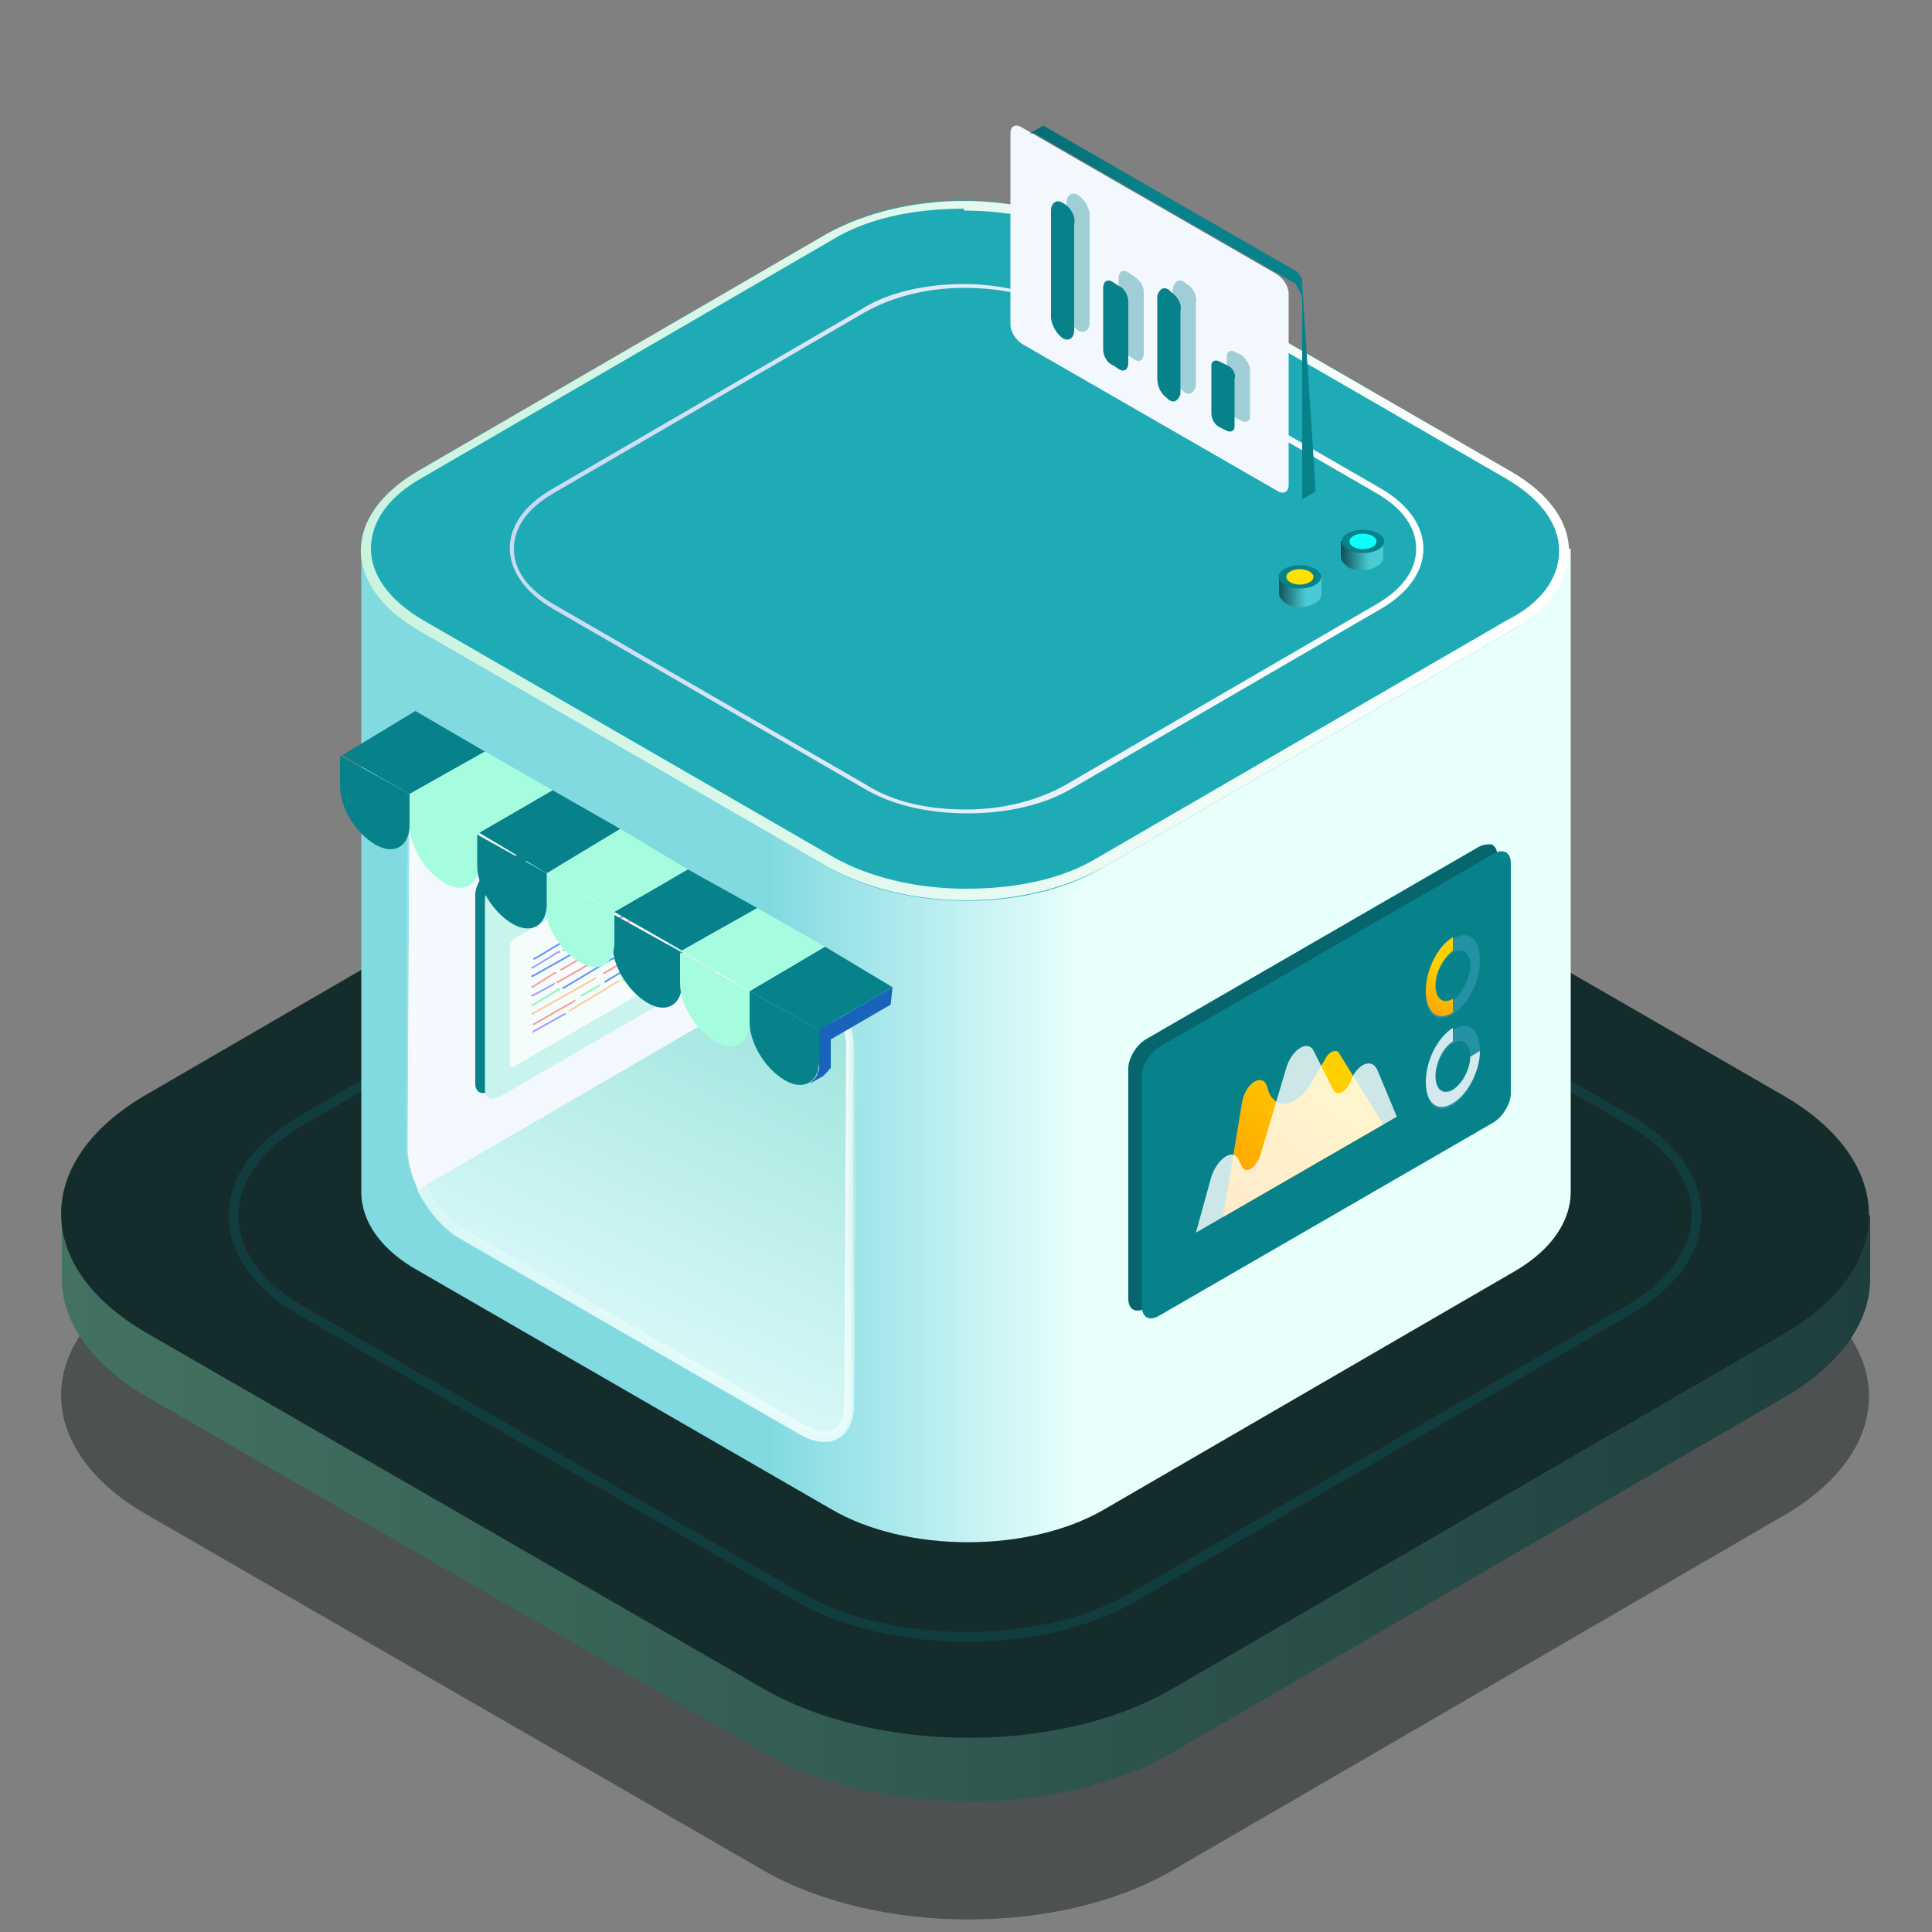 <svg width="120" height="120" viewBox="0 0 120 120" fill="none" xmlns="http://www.w3.org/2000/svg">
<rect x="0" y="0" width="120" height="120" fill="#808080" stroke="none"/>
<g opacity="0.4">
<path d="M110.76 79.32C117.84 83.4 117.84 90 110.88 94.08L72.84 116.16C65.88 120.24 54.48 120.24 47.4 116.16L9.12 94.08C2.04 90 2.04 83.4 9 79.32L47.04 57.24C54 53.16 65.4 53.16 72.48 57.24L110.76 79.32Z" fill="#000909"/>
</g>
<path d="M116.16 75.48H3.84V79.44C3.84 82.08 5.64 84.72 9.12 86.76L47.4 108.84C54.48 112.92 65.88 112.92 72.84 108.84L110.88 86.76C114.36 84.72 116.16 82.08 116.16 79.44V75.48Z" fill="url(#paint0_linear_46_5062)"/>
<path d="M110.76 68.04C117.84 72.12 117.84 78.72 110.88 82.8L72.84 104.88C65.88 108.96 54.48 108.96 47.4 104.88L9.12 82.8C2.04 78.72 2.04 72.12 9 68.04L47.04 45.96C54 41.88 65.4 41.88 72.48 45.96L110.76 68.04Z" fill="#152C2D"/>
<path opacity="0.2" d="M101.04 69.48C106.8 72.72 106.8 78.12 101.16 81.359L70.32 99.24C64.68 102.48 55.44 102.48 49.68 99.24L18.84 81.48C13.08 78.24 13.08 72.84 18.72 69.6L49.56 51.72C55.2 48.48 64.44 48.48 70.2 51.72L101.04 69.48Z" stroke="#07828B" stroke-width="0.6" stroke-miterlimit="10"/>
<path d="M97.44 34.08H22.44V74.04C22.44 75.84 23.64 77.64 26.04 78.96L51.6 93.72C56.28 96.48 63.96 96.48 68.64 93.72L94.08 78.96C96.36 77.64 97.56 75.84 97.56 74.04V34.08H97.44Z" fill="url(#paint1_linear_46_5062)"/>
<path d="M93.84 29.28C98.52 32.04 98.52 36.36 93.96 39.12L68.52 53.88C63.84 56.64 56.28 56.64 51.48 53.88L25.92 39.12C21.24 36.36 21.24 32.04 25.92 29.28L51.36 14.52C56.04 11.76 63.6 11.76 68.28 14.52L93.84 29.28Z" fill="#1EABB6"/>
<path d="M59.88 12.48V13.08C63 13.08 65.88 13.8 68.04 15L93.6 29.76C95.64 30.96 96.84 32.52 96.84 34.2C96.84 35.88 95.76 37.44 93.6 38.52L68.16 53.28C66 54.6 63.12 55.2 60 55.2C56.88 55.2 54 54.48 51.84 53.28L26.28 38.52C24.24 37.32 23.04 35.76 23.04 34.08C23.04 32.4 24.12 30.84 26.28 29.64L51.72 14.88C53.88 13.56 56.76 12.96 59.88 12.96V12.48ZM59.88 12.48C56.76 12.48 53.76 13.2 51.36 14.52L25.92 29.28C21.24 32.04 21.24 36.36 25.92 39.12L51.48 53.88C53.88 55.2 56.88 55.92 60 55.92C63.12 55.92 66.12 55.2 68.52 53.88L93.96 39.12C98.64 36.36 98.64 32.04 93.84 29.28L68.28 14.52C66 13.2 62.88 12.48 59.88 12.48Z" fill="url(#paint2_linear_46_5062)"/>
<path d="M59.88 17.88C62.28 17.88 64.44 18.36 66.12 19.44L85.44 30.6C87.12 31.56 87.96 32.76 87.96 34.08C87.96 35.4 87.12 36.6 85.44 37.56L66.24 48.72C64.56 49.68 62.4 50.28 60 50.28C57.6 50.28 55.44 49.8 53.76 48.72L34.44 37.56C32.76 36.6 31.92 35.4 31.92 34.08C31.92 32.76 32.76 31.56 34.44 30.6L53.64 19.44C55.32 18.48 57.48 17.88 59.88 17.88ZM59.88 17.64C57.6 17.64 55.2 18.12 53.52 19.2L34.32 30.36C30.72 32.4 30.84 35.76 34.32 37.8L53.64 48.96C55.44 50.04 57.72 50.52 60.12 50.52C62.4 50.52 64.8 50.04 66.6 48.96L85.8 37.8C89.28 35.76 89.28 32.4 85.8 30.36L66.48 19.2C64.56 18.24 62.16 17.64 59.88 17.64Z" fill="url(#paint3_linear_46_5062)"/>
<path d="M49.92 59.4C51.72 60.48 53.16 63 53.16 65.04L53.04 87.24C53.04 89.28 51.6 90.12 49.8 89.16L28.56 76.92C26.76 75.84 25.32 73.32 25.32 71.28L25.44 49.08C25.44 47.04 26.88 46.2 28.68 47.16L49.92 59.4Z" fill="#F3F8FE"/>
<mask id="mask0_46_5062" style="mask-type:luminance" maskUnits="userSpaceOnUse" x="25" y="46" width="29" height="44">
<path d="M49.92 59.4C51.72 60.48 53.16 63 53.16 65.04L53.04 87.24C53.04 89.28 51.6 90.12 49.8 89.16L28.56 76.92C26.76 75.84 25.32 73.32 25.32 71.28L25.44 49.08C25.44 47.04 26.88 46.2 28.68 47.16L49.92 59.4Z" fill="white"/>
</mask>
<g mask="url(#mask0_46_5062)">
<path d="M49.92 59.4C51.72 60.48 53.16 63 53.16 65.04L53.04 87.24C53.04 89.28 51.6 90.12 49.8 89.16L28.56 76.92C26.76 75.84 25.32 73.32 25.32 71.28L25.44 49.08C25.44 47.04 26.88 46.2 28.68 47.16L49.92 59.4Z" fill="#F3F8FE"/>
</g>
<path d="M53.04 87.24L53.16 65.04C53.16 63.12 51.96 60.84 50.28 59.76L25.92 73.92C26.52 75.12 27.48 76.32 28.56 76.92L49.8 89.16C51.6 90.12 53.04 89.28 53.04 87.24Z" fill="url(#paint4_linear_46_5062)"/>
<path d="M35.52 51.12L30.36 54.12C29.88 54.36 29.52 55.08 29.52 55.56V67.32C29.52 67.8 29.88 68.04 30.36 67.8L47.4 57.96L35.52 51.12Z" fill="#07828B"/>
<path d="M36.12 51.48L30.96 54.48C30.48 54.719 30.12 55.44 30.12 55.919V67.68C30.12 68.159 30.48 68.4 30.96 68.159L48 58.319L36.12 51.48Z" fill="#C9F4ED"/>
<path d="M33.84 54.239C34.08 54.12 34.2 54.239 34.2 54.48C34.2 54.719 34.08 54.959 33.84 55.08C33.6 55.2 33.48 55.08 33.48 54.84C33.6 54.719 33.72 54.359 33.84 54.239Z" fill="white"/>
<path opacity="0.8" d="M31.92 58.32C31.8 58.44 31.68 58.56 31.68 58.68V66.12C31.68 66.24 31.8 66.36 31.92 66.24L41.28 60.84C41.4 60.72 41.52 60.6 41.52 60.48V54.72L39.84 53.76L31.92 58.32Z" fill="white"/>
<path d="M31.56 55.56C31.8 55.44 31.92 55.56 31.92 55.8C31.92 56.04 31.8 56.28 31.56 56.4C31.32 56.52 31.2 56.4 31.2 56.16C31.32 56.04 31.44 55.68 31.56 55.56Z" fill="white"/>
<path d="M32.76 54.96C33 54.84 33.12 54.96 33.12 55.2C33.12 55.44 33 55.68 32.76 55.8C32.52 55.92 32.4 55.8 32.4 55.56C32.4 55.32 32.52 55.08 32.76 54.96Z" fill="white"/>
<path d="M36.949 58.513L33.109 60.673H32.989C32.989 60.673 32.989 60.553 33.109 60.553L36.949 58.393H37.069L36.949 58.513Z" fill="#6491FB"/>
<path d="M39.229 57.193L37.549 58.153H37.429C37.429 58.153 37.429 58.033 37.549 58.033L39.229 57.073H39.349C39.229 57.193 39.229 57.193 39.229 57.193Z" fill="#FF9999"/>
<path d="M36.949 59.065L34.909 60.265H34.789C34.789 60.265 34.789 60.145 34.909 60.145L36.949 58.945H37.069C37.069 59.065 36.949 59.065 36.949 59.065Z" fill="#FF9999"/>
<path d="M34.429 60.505L33.109 61.345H32.989C32.989 61.345 32.989 61.225 33.109 61.225L34.429 60.385H34.549C34.549 60.505 34.549 60.505 34.429 60.505Z" fill="#FF9999"/>
<path d="M39.229 57.865L37.549 58.825H37.429C37.429 58.825 37.429 58.705 37.549 58.705L39.229 57.745H39.349C39.229 57.745 39.229 57.745 39.229 57.865Z" fill="#A69CFB"/>
<path d="M35.629 58.154L33.229 59.594H33.109C33.109 59.594 33.109 59.474 33.229 59.474L35.629 58.034H35.749C35.629 58.034 35.629 58.154 35.629 58.154Z" fill="#6491FB"/>
<path d="M37.069 57.314L35.989 57.914H35.869C35.869 57.914 35.869 57.794 35.989 57.794L37.069 57.194H37.189C37.069 57.194 37.069 57.314 37.069 57.314Z" fill="#A69CFB"/>
<path d="M40.069 55.634L37.549 57.074H37.429C37.429 57.074 37.429 56.954 37.549 56.954L40.069 55.514H40.189C40.069 55.514 40.069 55.514 40.069 55.634Z" fill="#94F2B5"/>
<path d="M37.549 61.062L39.949 59.621L40.069 59.502C40.069 59.502 40.069 59.382 39.949 59.502L37.549 60.941C37.549 60.941 37.549 60.942 37.549 61.062Z" fill="#6491FB"/>
<path d="M36.109 61.901L37.189 61.301L37.309 61.181C37.309 61.181 37.309 61.061 37.189 61.181L36.109 61.781C36.109 61.781 35.989 61.781 36.109 61.901Z" fill="#94F2B5"/>
<path d="M33.109 63.702L35.629 62.262L35.749 62.142C35.749 62.142 35.749 62.022 35.629 62.142L33.109 63.582C33.109 63.462 33.109 63.582 33.109 63.702Z" fill="#FF9999"/>
<path d="M34.669 59.192L33.109 60.152H32.989C32.989 60.152 32.989 60.032 33.109 60.032L34.669 59.072H34.789C34.789 59.192 34.789 59.192 34.669 59.192Z" fill="#A69CFB"/>
<path d="M38.029 57.272L35.029 59.072H34.909C34.909 59.072 34.909 58.952 35.029 58.952L38.029 57.152H38.149C38.149 57.272 38.149 57.272 38.029 57.272Z" fill="#94F2B5"/>
<path d="M40.309 56.072L38.389 57.152H38.269C38.269 57.152 38.269 57.032 38.389 57.032L40.309 55.952H40.429C40.429 55.952 40.309 55.952 40.309 56.072Z" fill="#6491FB"/>
<path d="M38.749 60.782L40.309 59.822H40.429C40.429 59.822 40.429 59.942 40.309 59.942L38.749 60.902H38.629C38.629 60.902 38.629 60.782 38.749 60.782Z" fill="#94F2B5"/>
<path d="M35.389 62.702L38.389 60.902H38.509C38.509 60.902 38.509 61.022 38.389 61.022L35.389 62.822H35.269C35.269 62.822 35.269 62.822 35.389 62.702Z" fill="#FFC99C"/>
<path d="M33.109 64.022L35.029 62.942H35.149C35.149 62.942 35.149 63.062 35.029 63.062L33.109 64.142H32.989C33.109 64.142 33.109 64.022 33.109 64.022Z" fill="#A69CFB"/>
<path d="M36.949 60.845L33.109 63.005H32.989C32.989 63.005 32.989 62.885 33.109 62.885L36.949 60.725H37.069L36.949 60.845Z" fill="#FFC99C"/>
<path d="M39.229 59.524L37.549 60.484H37.429C37.429 60.484 37.429 60.364 37.549 60.364L39.229 59.404H39.349C39.229 59.404 39.229 59.524 39.229 59.524Z" fill="#FF9999"/>
<path d="M34.669 61.523L33.109 62.483H32.989C32.989 62.483 32.989 62.363 33.109 62.363L34.669 61.403H34.789C34.789 61.523 34.789 61.523 34.669 61.523Z" fill="#94F2B5"/>
<path d="M38.029 59.604L35.029 61.404H34.909C34.909 61.404 34.909 61.284 35.029 61.284L38.029 59.484H38.149C38.149 59.604 38.149 59.604 38.029 59.604Z" fill="#6491FB"/>
<path d="M40.309 58.284L38.389 59.364H38.269C38.269 59.364 38.269 59.244 38.389 59.244L40.309 58.164H40.429C40.429 58.284 40.309 58.284 40.309 58.284Z" fill="#94F2B5"/>
<path d="M34.429 61.167L33.109 61.887H32.989C32.989 61.887 32.989 61.767 33.109 61.767L34.429 61.047H34.549C34.429 61.047 34.429 61.167 34.429 61.167Z" fill="#A69CFB"/>
<path d="M37.189 59.607L34.669 61.047H34.549C34.549 61.047 34.549 60.927 34.669 60.927L37.189 59.487H37.309C37.309 59.487 37.189 59.487 37.189 59.607Z" fill="#FF9999"/>
<path d="M39.949 57.927L37.429 59.367H37.309C37.309 59.367 37.309 59.247 37.429 59.247L39.949 57.807H40.069C40.069 57.807 40.069 57.927 39.949 57.927Z" fill="#FFC99C"/>
<mask id="mask1_46_5062" style="mask-type:luminance" maskUnits="userSpaceOnUse" x="25" y="46" width="29" height="44">
<path d="M49.92 59.4C51.72 60.48 53.16 63 53.16 65.04L53.04 87.24C53.04 89.28 51.6 90.12 49.8 89.16L28.56 76.92C26.76 75.84 25.32 73.32 25.32 71.28L25.44 49.08C25.44 47.04 26.88 46.2 28.68 47.16L49.92 59.4Z" fill="white"/>
</mask>
<g mask="url(#mask1_46_5062)">
<path d="M27.12 47.28C27.48 47.28 27.84 47.4 28.32 47.64L49.56 59.88C51.12 60.84 52.56 63.12 52.56 65.04L52.44 87.24C52.44 87.6 52.32 88.92 51.24 88.92C50.88 88.92 50.52 88.8 50.04 88.56L28.8 76.32C27.24 75.36 25.8 73.08 25.8 71.16L25.92 48.96C25.92 48.6 26.04 47.28 27.12 47.28ZM27.12 46.68C26.04 46.68 25.32 47.52 25.32 48.96L25.2 71.16C25.2 73.2 26.64 75.72 28.44 76.8L49.68 89.04C50.16 89.4 50.76 89.52 51.12 89.52C52.2 89.52 52.92 88.68 52.92 87.24L53.04 65.04C53.04 63 51.6 60.48 49.8 59.4L28.56 47.16C28.08 46.8 27.6 46.68 27.12 46.68Z" fill="url(#paint5_linear_46_5062)"/>
</g>
<path d="M55.44 61.32L51.72 63.48L47.52 61.08L46.68 61.56L50.88 63.96V65.88C50.88 66 50.88 66.24 50.88 66.36C50.88 66.48 50.76 66.6 50.76 66.72C50.76 66.84 50.64 66.84 50.64 66.96C50.52 67.08 50.4 67.2 50.28 67.32L51.12 66.84C51.24 66.72 51.36 66.6 51.48 66.48C51.48 66.48 51.48 66.36 51.6 66.36V66.24V66.12V66V65.88V65.76V65.64V65.52V64.56L55.32 62.4L55.44 61.32Z" fill="#1964BA"/>
<path d="M30.12 46.68L25.44 49.32L21.24 46.92L25.8 44.16L30.12 46.68Z" fill="#07828B"/>
<path d="M55.44 61.32L50.88 63.96L46.56 61.56L51.24 58.8L55.44 61.32Z" fill="#07828B"/>
<path d="M47.04 56.4L42.36 59.039L38.16 56.639L42.72 53.999L47.04 56.4Z" fill="#07828B"/>
<path d="M51.24 58.799L46.56 61.559L42.36 59.039L47.04 56.399L51.24 58.799Z" fill="#A6FCDF"/>
<path d="M42.72 53.999L38.16 56.639L33.96 54.239L38.52 51.48L42.72 53.999Z" fill="#A6FCDF"/>
<path d="M38.52 51.48L33.96 54.24L29.76 51.72L34.32 49.08L38.52 51.48Z" fill="#07828B"/>
<path d="M34.32 49.08L29.76 51.72L25.44 49.32L30.12 46.68L34.32 49.08Z" fill="#A6FCDF"/>
<path d="M29.76 51.72V53.64C29.76 54.96 28.8 55.56 27.6 54.84C26.4 54.12 25.44 52.56 25.44 51.24V49.32L29.76 51.72Z" fill="#A6FCDF"/>
<path d="M25.44 49.32V51.24C25.44 52.56 24.48 53.16 23.28 52.44C22.08 51.72 21.12 50.16 21.12 48.84V46.92L25.44 49.32Z" fill="#07828B"/>
<path d="M42.36 59.16V61.08C42.36 62.4 41.4 63 40.2 62.28C39 61.56 38.04 60 38.04 58.68V56.76L42.36 59.16Z" fill="#07828B"/>
<path d="M38.16 56.64V58.56C38.16 59.88 37.2 60.48 36 59.76C34.8 59.04 33.84 57.48 33.84 56.16V54.24L38.16 56.64Z" fill="#A6FCDF"/>
<path d="M33.96 54.24V56.16C33.96 57.48 33 58.08 31.8 57.36C30.6 56.64 29.64 55.08 29.64 53.76V51.84L33.96 54.24Z" fill="#07828B"/>
<path d="M46.56 61.56V63.48C46.56 64.8 45.6 65.4 44.4 64.68C43.2 63.96 42.24 62.4 42.24 61.08V59.16L46.56 61.56Z" fill="#A6FCDF"/>
<path d="M50.88 63.96V65.88C50.88 67.2 49.92 67.8 48.72 67.08C47.52 66.36 46.56 64.8 46.56 63.48V61.56L50.88 63.96Z" fill="#07828B"/>
<path d="M83.28 33.6V34.56C83.28 34.8 83.4 34.92 83.64 35.16C84.12 35.52 84.96 35.52 85.56 35.16C85.8 35.04 85.92 34.8 85.92 34.56V33.6H83.28Z" fill="url(#paint6_linear_46_5062)"/>
<path d="M85.978 33.631C85.98 33.234 85.389 32.91 84.66 32.907C83.931 32.905 83.34 33.226 83.338 33.624C83.337 34.021 83.927 34.345 84.656 34.347C85.385 34.35 85.977 34.029 85.978 33.631Z" fill="#07828B"/>
<path d="M85.498 33.63C85.499 33.365 85.124 33.149 84.66 33.147C84.196 33.146 83.819 33.36 83.818 33.625C83.818 33.89 84.193 34.106 84.657 34.107C85.121 34.109 85.498 33.895 85.498 33.63Z" fill="#0CFFFC"/>
<path d="M79.44 35.88V36.84C79.44 37.08 79.56 37.2 79.8 37.44C80.28 37.8 81.12 37.8 81.72 37.44C81.96 37.32 82.08 37.08 82.08 36.84V35.88H79.44Z" fill="url(#paint7_linear_46_5062)"/>
<path d="M82.057 35.834C82.058 35.436 81.468 35.112 80.739 35.11C80.01 35.108 79.418 35.429 79.417 35.826C79.416 36.224 80.006 36.548 80.735 36.55C81.464 36.552 82.056 36.231 82.057 35.834Z" fill="#07828B"/>
<path d="M81.577 35.832C81.578 35.567 81.203 35.351 80.739 35.35C80.275 35.349 79.898 35.562 79.897 35.828C79.897 36.093 80.272 36.309 80.736 36.31C81.2 36.311 81.576 36.097 81.577 35.832Z" fill="#FFE200"/>
<path d="M79.32 17.04C79.68 17.28 80.04 17.76 80.04 18.24V30.12C80.04 30.6 79.68 30.72 79.32 30.48L63.48 21.36C63.12 21.12 62.76 20.64 62.76 20.16V8.28C62.76 7.8 63.12 7.68 63.48 7.92L79.32 17.04Z" fill="#F3F8FE"/>
<path d="M80.88 17.64C80.88 17.52 80.88 17.52 80.88 17.52C80.88 17.52 80.88 17.52 80.88 17.4C80.88 17.4 80.88 17.4 80.88 17.28C80.88 17.28 80.88 17.16 80.76 17.16C80.76 17.16 80.76 17.04 80.64 17.04C80.64 17.04 80.64 17.04 80.64 16.92L64.8 7.8L63.96 8.28C64.08 8.28 64.08 8.28 64.2 8.28C64.32 8.28 64.32 8.28 64.44 8.4L80.28 17.52C80.4 17.52 80.52 17.64 80.52 17.76C80.52 17.76 80.64 17.88 80.64 18L80.76 18.12C80.76 18.24 80.88 18.36 80.88 18.48C80.88 18.6 80.88 18.72 80.88 18.84V30.72C80.88 30.84 80.88 30.96 80.88 30.96C80.88 31.08 80.76 31.08 80.76 31.08L81.6 30.6L81.72 30.48L80.88 17.64C80.88 17.76 80.88 17.76 80.88 17.64Z" fill="url(#paint8_linear_46_5062)"/>
<g opacity="0.35">
<path d="M66.96 12.12C66.6 11.88 66.24 12.12 66.24 12.6V19.2C66.24 19.68 66.6 20.279 66.96 20.52C67.32 20.759 67.68 20.52 67.68 20.04V13.44C67.68 12.839 67.32 12.36 66.96 12.12Z" fill="#07828B"/>
<path d="M70.44 17.159L70.08 16.919C69.72 16.679 69.48 16.919 69.48 17.279V21.119C69.48 21.479 69.72 21.959 70.08 22.079L70.44 22.319C70.8 22.559 71.04 22.319 71.04 21.959V18.119C71.04 17.759 70.8 17.399 70.44 17.159Z" fill="#07828B"/>
<path d="M73.68 17.64L73.56 17.52C73.2 17.279 72.96 17.52 72.84 17.88V23.04C72.84 23.52 73.08 24 73.44 24.239L73.56 24.36C73.92 24.599 74.16 24.36 74.28 24V18.84C74.4 18.36 74.04 17.759 73.68 17.64Z" fill="#07828B"/>
<path d="M77.16 22.08L76.68 21.84C76.44 21.72 76.2 21.84 76.2 22.08V25.08C76.2 25.44 76.44 25.8 76.68 25.92L77.16 26.16C77.4 26.279 77.64 26.16 77.64 25.92V22.92C77.64 22.68 77.4 22.32 77.16 22.08Z" fill="#07828B"/>
</g>
<path d="M66 12.6C65.64 12.36 65.28 12.6 65.28 13.079V19.68C65.28 20.16 65.64 20.759 66 21C66.36 21.239 66.72 21 66.72 20.52V13.919C66.84 13.44 66.48 12.839 66 12.6Z" fill="#07828B"/>
<path d="M69.48 17.759L69.12 17.52C68.76 17.279 68.52 17.52 68.52 17.88V21.72C68.52 22.079 68.76 22.559 69.12 22.68L69.48 22.919C69.84 23.16 70.08 22.919 70.08 22.559V18.72C70.08 18.36 69.84 17.88 69.48 17.759Z" fill="#07828B"/>
<path d="M72.72 18.119L72.6 17.999C72.24 17.759 72 17.999 71.88 18.359V23.519C71.88 23.999 72.12 24.479 72.48 24.719L72.6 24.839C72.96 25.079 73.2 24.839 73.32 24.479V19.319C73.44 18.839 73.08 18.359 72.72 18.119Z" fill="#07828B"/>
<path d="M76.2 22.68L75.72 22.44C75.48 22.32 75.24 22.44 75.24 22.68V25.68C75.24 26.04 75.48 26.4 75.72 26.52L76.2 26.76C76.44 26.88 76.68 26.76 76.68 26.52V23.52C76.8 23.28 76.56 22.8 76.2 22.68Z" fill="#07828B"/>
<path d="M91.92 52.559C92.16 52.439 92.52 52.44 92.64 52.44C92.88 52.559 93 52.799 93 53.159V67.439C93 68.04 92.52 68.879 91.92 69.24L71.16 81.24C70.56 81.6 70.08 81.359 70.08 80.639V66.359C70.08 65.759 70.56 64.919 71.16 64.559L91.92 52.559Z" fill="#07666D"/>
<path d="M92.76 53.039C93.36 52.679 93.84 52.919 93.84 53.639V67.919C93.84 68.519 93.36 69.359 92.76 69.719L72 81.719C71.4 82.079 70.92 81.839 70.92 81.119V66.839C70.92 66.239 71.4 65.399 72 65.039L92.76 53.039Z" fill="#07828B"/>
<path opacity="0.3" d="M91.92 59.64C91.92 60.96 91.2 62.4 90.24 63C89.28 63.6 88.56 63 88.56 61.68C88.56 60.36 89.28 58.92 90.24 58.32C91.2 57.72 91.92 58.32 91.92 59.64ZM91.32 60C91.32 59.16 90.84 58.8 90.24 59.16C89.64 59.52 89.16 60.48 89.16 61.32C89.16 62.16 89.64 62.52 90.24 62.16C90.84 61.679 91.32 60.72 91.32 60Z" fill="#67B6DE"/>
<path opacity="0.3" d="M91.92 65.28C91.92 66.6 91.2 68.04 90.24 68.64C89.28 69.24 88.56 68.64 88.56 67.32C88.56 66 89.28 64.56 90.24 63.96C91.2 63.36 91.92 63.96 91.92 65.28ZM91.32 65.64C91.32 64.8 90.84 64.44 90.24 64.8C89.64 65.16 89.16 66.12 89.16 66.96C89.16 67.8 89.64 68.16 90.24 67.8C90.84 67.32 91.32 66.48 91.32 65.64Z" fill="#67B6DE"/>
<path opacity="0.8" d="M91.92 65.279C91.92 66.599 91.08 68.039 90.24 68.519C89.28 69.119 88.56 68.519 88.56 67.199C88.56 65.879 89.28 64.439 90.24 63.839V64.679C89.64 65.039 89.16 65.999 89.16 66.839C89.16 67.679 89.64 68.039 90.24 67.679C90.84 67.319 91.32 66.359 91.32 65.639L91.92 65.279Z" fill="white"/>
<path d="M89.16 61.2C89.16 62.04 89.64 62.4 90.24 62.04V62.88C89.28 63.48 88.56 62.88 88.56 61.56C88.56 60.24 89.28 58.8 90.24 58.2V59.04C89.64 59.52 89.16 60.36 89.16 61.2Z" fill="url(#paint9_linear_46_5062)"/>
<path d="M75.96 75.599L77.16 68.399C77.4 67.199 78.48 66.599 78.72 67.559C79.08 68.999 80.52 68.879 81.48 67.199L82.32 65.759C82.56 65.279 83.04 65.159 83.16 65.399L85.92 69.839L75.96 75.599Z" fill="url(#paint10_linear_46_5062)"/>
<path opacity="0.8" d="M86.76 69.36L74.28 76.56L75.24 73.08C75.6 72 76.56 71.28 76.92 72L77.16 72.48C77.4 72.96 78 72.48 78.24 71.88L79.92 66.24C80.28 65.16 81.24 64.56 81.6 65.28L82.8 67.68C83.04 68.16 83.64 67.8 83.88 67.2C84.24 66.12 85.2 65.64 85.56 66.48L86.76 69.36Z" fill="white"/>
<defs>
<linearGradient id="paint0_linear_46_5062" x1="3.761" y1="93.69" x2="116.126" y2="93.69" gradientUnits="userSpaceOnUse">
<stop stop-color="#437262"/>
<stop offset="1" stop-color="#1E3F3D"/>
</linearGradient>
<linearGradient id="paint1_linear_46_5062" x1="22.467" y1="64.974" x2="97.419" y2="64.974" gradientUnits="userSpaceOnUse">
<stop offset="0.338" stop-color="#82DAE1"/>
<stop offset="0.593" stop-color="#E8FFFC"/>
</linearGradient>
<linearGradient id="paint2_linear_46_5062" x1="97.132" y1="37.559" x2="22.755" y2="30.807" gradientUnits="userSpaceOnUse">
<stop stop-color="white"/>
<stop offset="1" stop-color="#C9F4DF"/>
</linearGradient>
<linearGradient id="paint3_linear_46_5062" x1="88.109" y1="36.691" x2="31.778" y2="31.577" gradientUnits="userSpaceOnUse">
<stop stop-color="white"/>
<stop offset="1" stop-color="#C9D9F4"/>
</linearGradient>
<linearGradient id="paint4_linear_46_5062" x1="49.955" y1="58.443" x2="35.555" y2="89.445" gradientUnits="userSpaceOnUse">
<stop stop-color="#97E1DA"/>
<stop offset="1" stop-color="#E8FEFF"/>
</linearGradient>
<linearGradient id="paint5_linear_46_5062" x1="51.67" y1="60.927" x2="26.746" y2="75.317" gradientUnits="userSpaceOnUse">
<stop stop-color="white"/>
<stop offset="1" stop-color="white" stop-opacity="0.2"/>
</linearGradient>
<linearGradient id="paint6_linear_46_5062" x1="83.312" y1="34.46" x2="85.976" y2="34.46" gradientUnits="userSpaceOnUse">
<stop stop-color="#0E4F54"/>
<stop offset="0.643" stop-color="#4ACAD3"/>
</linearGradient>
<linearGradient id="paint7_linear_46_5062" x1="79.392" y1="36.742" x2="82.056" y2="36.742" gradientUnits="userSpaceOnUse">
<stop stop-color="#0E5054"/>
<stop offset="0.643" stop-color="#4ACAD4"/>
</linearGradient>
<linearGradient id="paint8_linear_46_5062" x1="61.893" y1="23.035" x2="80.443" y2="15.327" gradientUnits="userSpaceOnUse">
<stop stop-color="#04474C"/>
<stop offset="0.643" stop-color="#07828B"/>
</linearGradient>
<linearGradient id="paint9_linear_46_5062" x1="87.209" y1="64.479" x2="90.089" y2="60.583" gradientUnits="userSpaceOnUse">
<stop stop-color="#FF8000"/>
<stop offset="1" stop-color="#FFD000"/>
</linearGradient>
<linearGradient id="paint10_linear_46_5062" x1="73.679" y1="80.253" x2="82.884" y2="66.926" gradientUnits="userSpaceOnUse">
<stop stop-color="#FF8000"/>
<stop offset="1" stop-color="#FFD000"/>
</linearGradient>
</defs>
</svg>
